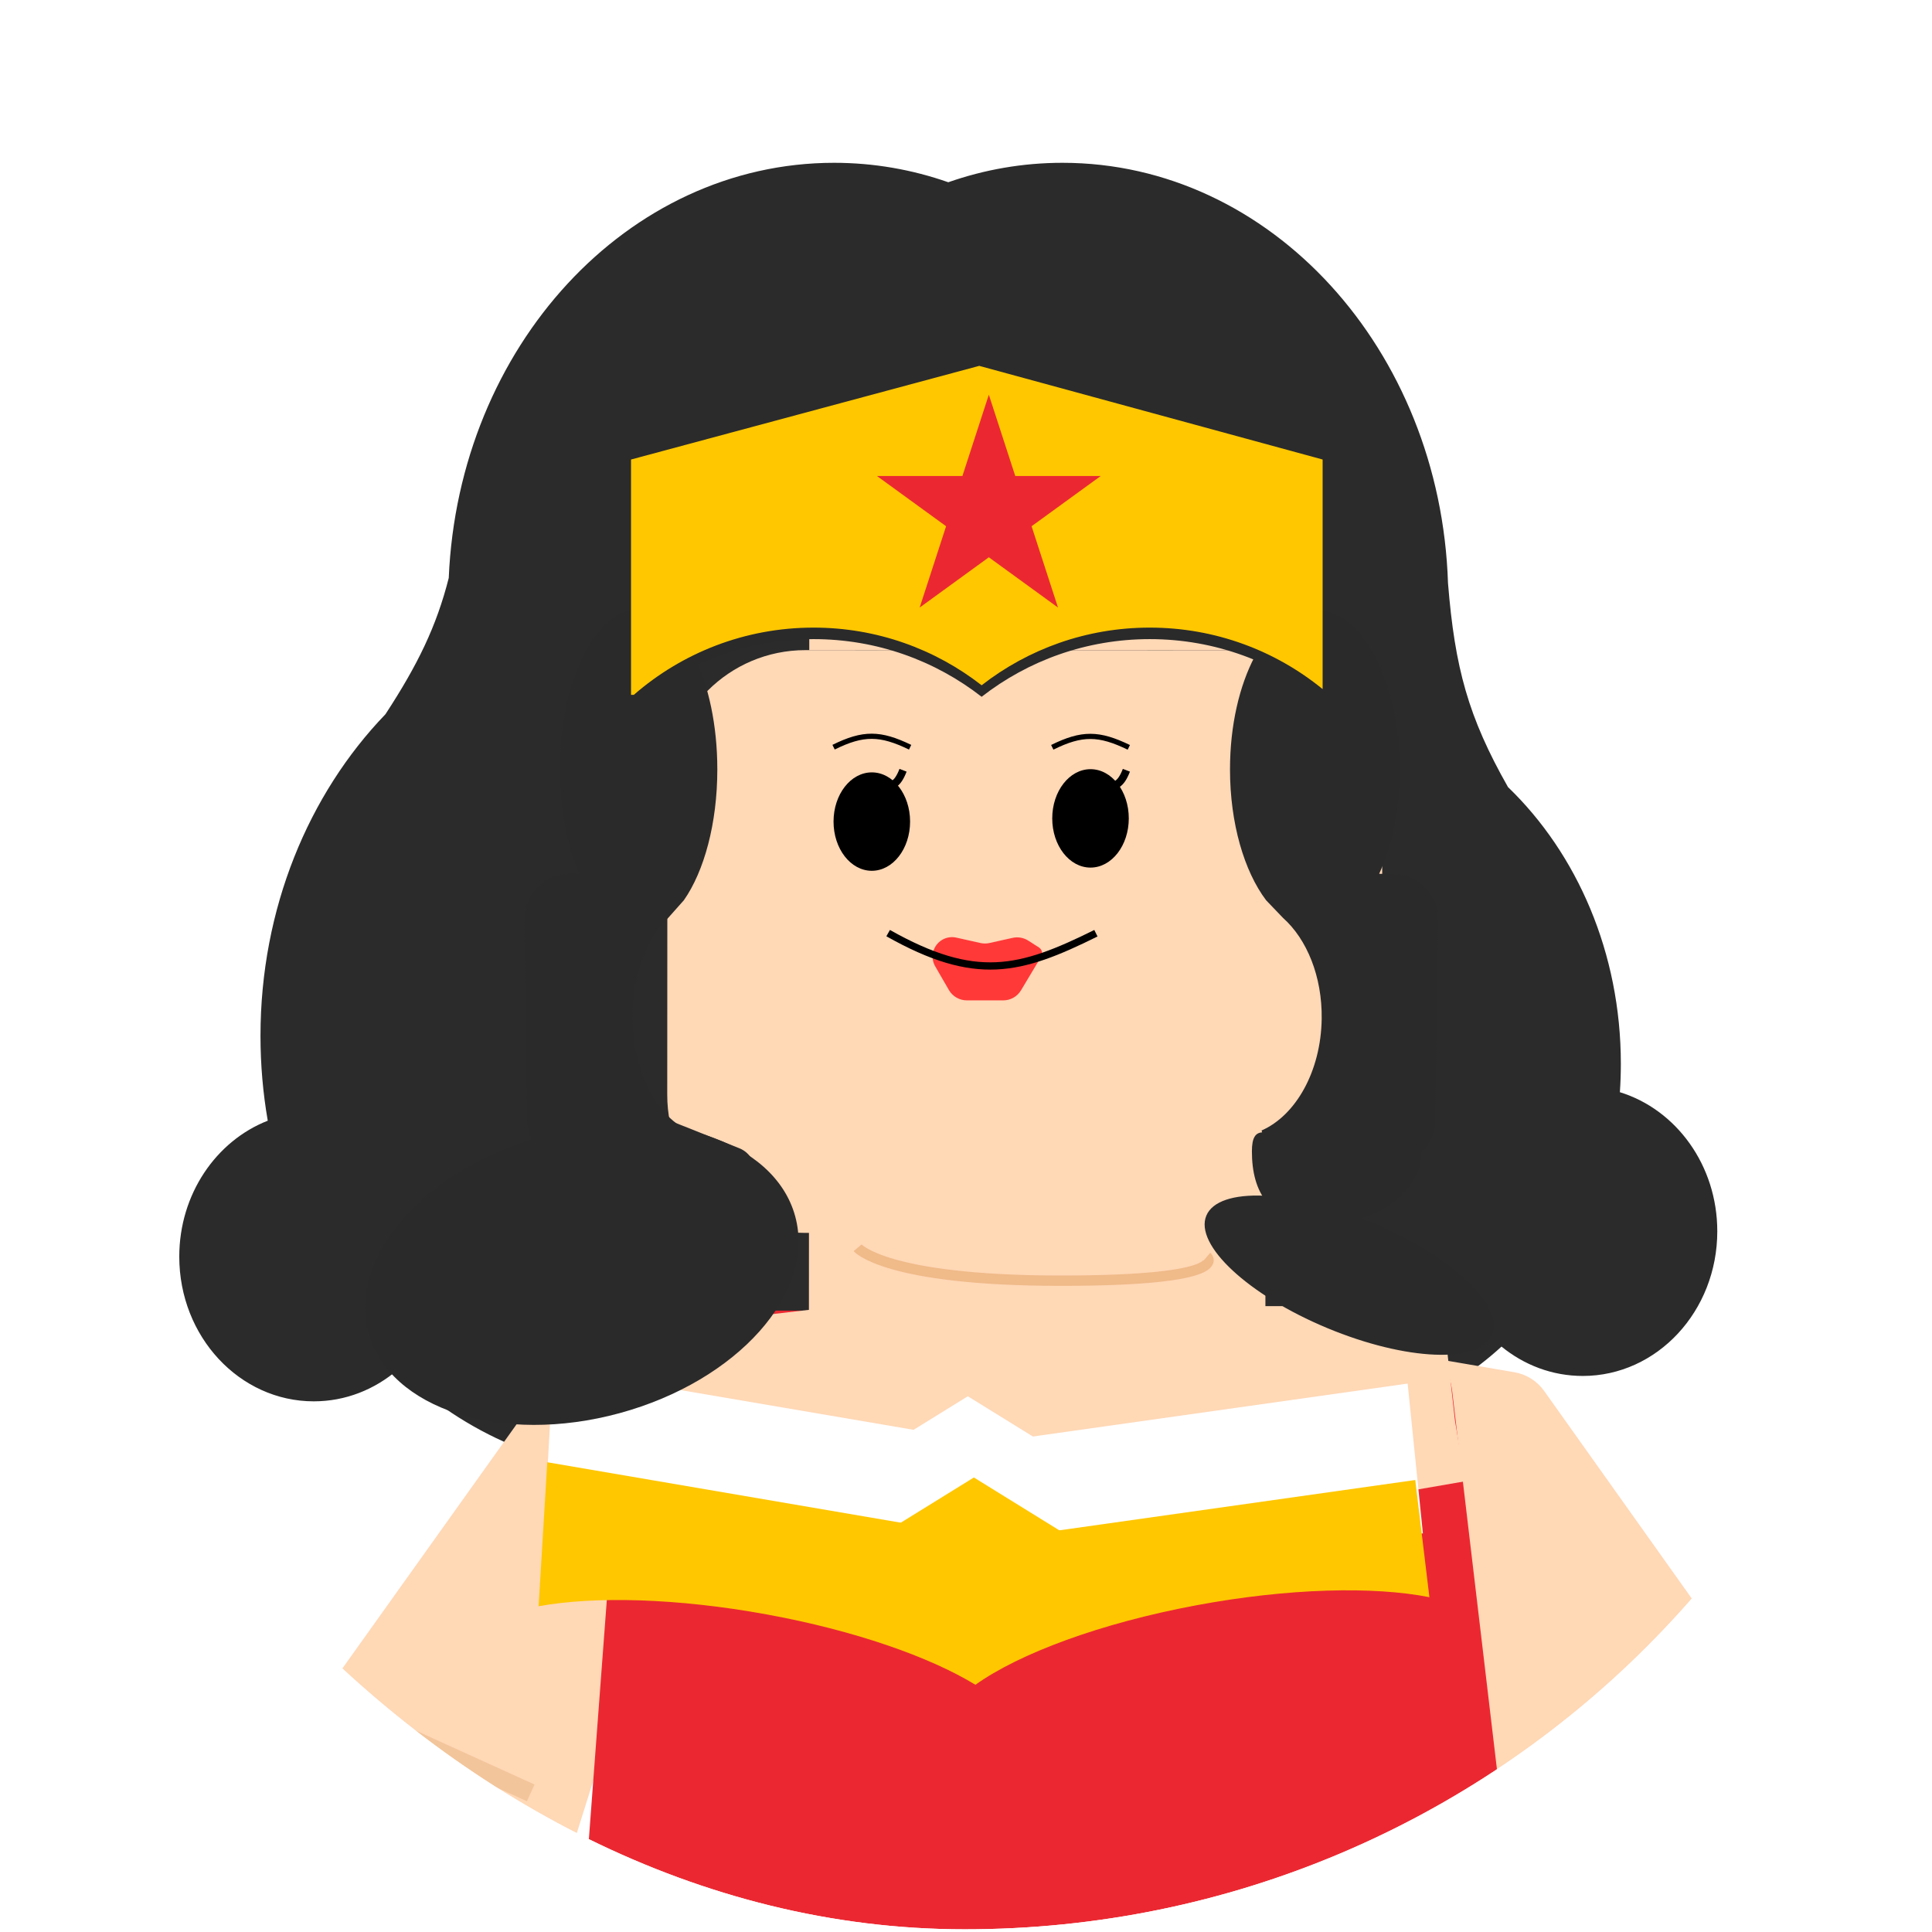 <svg width="690" height="690" viewBox="0 0 690 690" fill="none" xmlns="http://www.w3.org/2000/svg">
<g clip-path="url(#clip0_579_1309)">
<rect width="689.043" height="689.043" rx="344.522" fill="white"/>
<path fill-rule="evenodd" clip-rule="evenodd" d="M137.66 255.079C149.218 237.395 155.879 223.703 160.268 206.416C163.785 123.857 224.052 58.144 297.882 58.144C312.083 58.144 325.781 60.575 338.671 65.089C351.561 60.575 365.259 58.144 379.46 58.144C453.839 58.144 514.452 124.837 517.143 208.259C519.593 238.544 524.365 256.053 538.568 281.099C563.227 304.874 578.873 340.326 578.873 379.925C578.873 383.339 578.757 386.723 578.528 390.071C598.615 396.257 613.317 416.155 613.317 439.746C613.317 468.28 591.808 491.412 565.276 491.412C554.373 491.412 544.318 487.505 536.255 480.922C516.67 498.826 491.77 509.543 464.664 509.543C416.626 509.543 375.514 475.883 358.642 428.21C338.25 485.457 288.698 525.86 230.807 525.86C196.988 525.86 166.014 512.072 142.038 489.192C133.822 496.255 123.402 500.478 112.066 500.478C85.534 500.478 64.025 477.346 64.025 448.812C64.025 426.487 77.192 407.468 95.63 400.249C93.925 390.45 93.031 380.321 93.031 369.955C93.031 324.494 110.227 283.577 137.66 255.079Z" fill="#2B2B2B"/>
<g filter="url(#filter0_d_579_1309)">
<path d="M199.773 577.868L228.012 474.222C231.167 462.642 221.243 451.698 209.411 453.709L184.808 457.891C180.528 458.618 176.711 461.01 174.189 464.544L96.731 573.094C95.683 574.563 94.884 576.194 94.366 577.923L65.037 675.875C62.356 684.827 67.673 694.208 76.73 696.508L141.025 712.838C149.47 714.983 158.121 710.161 160.737 701.85L199.773 577.868Z" fill="#FFD8B6"/>
<line x1="112.664" y1="586.562" x2="168.13" y2="611.761" stroke="#F3C59B" stroke-width="6.571"/>
<path fill-rule="evenodd" clip-rule="evenodd" d="M139.584 688.262C139.584 688.262 139.584 688.262 139.584 688.261C140.018 686.395 129.782 682.417 116.721 679.376C103.66 676.335 92.72 675.382 92.286 677.248C92.285 677.249 92.285 677.249 92.285 677.25L83.632 714.411L130.93 725.425L139.584 688.262Z" fill="#FFD8B6"/>
<path d="M123.899 800.09C179.335 687.02 24.443 666.156 31.81 781.482" stroke="#FFD8B6" stroke-width="43.508" stroke-linecap="round"/>
<path d="M504.375 581.493L476.281 477.833C473.141 466.244 483.082 455.303 494.911 457.329L519.448 461.531C523.724 462.264 527.536 464.66 530.051 468.196L607.31 576.829C608.355 578.299 609.151 579.93 609.666 581.658L638.858 679.638C641.526 688.595 636.198 697.976 627.139 700.269L562.926 716.522C554.481 718.66 545.841 713.83 543.236 705.517L504.375 581.493Z" fill="#FFD8B6"/>
<line y1="-3.285" x2="60.867" y2="-3.285" transform="matrix(-0.911 0.413 0.412 0.911 592.733 593.271)" stroke="#F3C59B" stroke-width="6.571"/>
<path fill-rule="evenodd" clip-rule="evenodd" d="M556.49 695.516C556.488 695.509 556.487 695.503 556.485 695.497C556.196 694.107 569.685 689.448 586.616 685.09C603.547 680.732 617.507 678.326 617.797 679.716C617.797 679.718 617.797 679.719 617.798 679.721L617.799 679.721L623.573 707.4L562.262 723.182L556.49 695.516Z" fill="#FFD8B6"/>
<path d="M571.503 805.789C520.392 689.699 663.547 668.45 656.62 786.789" stroke="#FFD8B6" stroke-width="43.508" stroke-linecap="round"/>
<path d="M200.781 469.899C202.068 452.75 216.363 439.495 233.56 439.504L464.65 439.627C481.294 439.636 495.302 452.09 497.258 468.618L534.397 782.334L177.33 782.333L200.781 469.899Z" fill="#EB2831"/>
<path d="M216.941 252.888C216.956 225.672 239.031 203.62 266.247 203.635L422.991 203.718C450.207 203.733 472.259 225.808 472.244 253.024L472.186 362.594C472.171 389.811 450.096 411.863 422.88 411.848L266.136 411.765C238.92 411.75 216.868 389.675 216.883 362.459L216.941 252.888Z" fill="#FFD8B6"/>
<rect x="267.623" y="172.412" width="163.035" height="31.22" transform="rotate(0.03 267.623 172.412)" fill="#FFD8B6"/>
<rect x="267.498" y="408.287" width="163.035" height="31.22" transform="rotate(0.03 267.498 408.287)" fill="#FFD8B6"/>
<path d="M200.895 446.995L278.847 437.929L346.829 437.929L493.669 437.929L498.201 478.72L501.827 500.474L351.527 526.471L197.193 509.109L200.895 446.995Z" fill="#FFD8B6"/>
<g filter="url(#filter1_d_579_1309)">
<path d="M284.879 413.381C284.879 413.381 294.634 425.101 357.118 425.134C419.602 425.167 409.628 416.565 409.628 416.565" stroke="#F0BA89" stroke-width="3.699"/>
</g>
</g>
<path fill-rule="evenodd" clip-rule="evenodd" d="M238.613 327.846L244.235 321.52C251.463 311.187 256.186 294.105 256.186 274.78C256.186 243.242 243.606 217.676 228.087 217.676C212.569 217.676 199.988 243.242 199.988 274.78C199.988 289.033 202.557 302.066 206.806 312.071L203.4 312.116C194.39 312.234 187.182 319.634 187.3 328.644L188.236 400.073C188.293 404.359 189.996 408.237 192.737 411.113L192.737 411.215C192.737 425.473 207.347 437.03 225.368 437.03C243.39 437.03 248.935 425.472 248.935 411.215C248.935 406.287 247.77 404.56 245.5 404.41C245.571 404.185 245.637 403.958 245.698 403.729C234.397 398.346 226.08 382.58 225.834 363.862C225.636 348.739 230.755 335.404 238.613 327.846Z" fill="#2A2A2A"/>
<path fill-rule="evenodd" clip-rule="evenodd" d="M458.251 327.851L452.181 321.521C444.381 311.188 439.285 294.105 439.285 274.78C439.285 243.242 452.858 217.676 469.602 217.676C486.346 217.676 499.92 243.242 499.92 274.78C499.92 289.033 497.147 302.066 492.563 312.071L497.526 312.131C506.536 312.241 513.737 319.634 513.61 328.643L512.599 400.074C512.536 404.536 510.687 408.558 507.742 411.468C507.557 425.609 491.866 437.03 472.537 437.03C453.092 437.03 447.109 425.472 447.109 411.215C447.109 406.329 448.345 404.59 450.752 404.414C450.683 404.194 450.619 403.972 450.559 403.747C462.773 398.382 471.767 382.601 472.032 363.862C472.246 348.743 466.725 335.41 458.251 327.851Z" fill="#2A2A2A"/>
<path d="M227.182 426.484L240.605 400.771L264.024 410.08C266.525 411.074 268.476 413.142 269.25 415.719C276.977 441.453 270.954 445.984 254.639 440.819L227.182 426.484Z" fill="#2A2A2A"/>
<path fill-rule="evenodd" clip-rule="evenodd" d="M349.724 134.777L225.368 168.225V252.272H226.362C243.536 237.314 265.984 228.256 290.547 228.256C313.177 228.256 334.012 235.945 350.581 248.852C367.15 235.945 387.984 228.256 410.615 228.256C434.033 228.256 455.529 236.49 472.365 250.22V168.225L349.724 134.777Z" fill="#2A2A2A"/>
<path fill-rule="evenodd" clip-rule="evenodd" d="M349.724 130.664L225.368 164.112V248.159H226.365C243.538 233.202 265.985 224.145 290.547 224.145C313.177 224.145 334.012 231.833 350.581 244.741C367.15 231.833 387.984 224.145 410.615 224.145C434.033 224.145 455.529 232.379 472.365 246.109V164.112L349.724 130.664Z" fill="#FFC700"/>
<path d="M353.155 140.956L362.59 169.994H393.122L368.421 187.94L377.856 216.978L353.155 199.031L328.454 216.978L337.889 187.94L313.188 169.994H343.72L353.155 140.956Z" fill="#EB2831"/>
<ellipse cx="217.374" cy="441.926" rx="55.292" ry="20.462" transform="rotate(-6.565 217.374 441.926)" fill="#2A2A2A"/>
<ellipse cx="481.877" cy="455.417" rx="55.292" ry="20.462" transform="rotate(22.608 481.877 455.417)" fill="#2A2A2A"/>
<path d="M197.537 488.695L353.242 515.252L502.733 494.134L508.172 547.613L353.242 571.18L194.55 542.174L197.537 488.695Z" fill="white"/>
<path d="M345.651 498.668L396.21 529.939H295.092L345.651 498.668Z" fill="white"/>
<path d="M347.812 527.672L398.371 558.943H297.253L347.812 527.672Z" fill="#FFC700"/>
<path fill-rule="evenodd" clip-rule="evenodd" d="M195.456 522.23L356.089 549.694L505.451 528.575L510.502 570.426C490.586 566.48 460.167 567.175 427.253 573.317C392.898 579.728 364.007 590.547 348.363 601.705C331.963 591.697 305.182 582.311 273.896 576.59C241.892 570.737 212.268 570.017 192.363 573.663L195.456 522.23Z" fill="#FFC700"/>
<ellipse cx="207.786" cy="455.168" rx="78.993" ry="51.337" transform="rotate(-15.251 207.786 455.168)" fill="#2A2A2A"/>
<path d="M350.157 336.79L341.538 334.861C339.834 334.48 338.049 334.754 336.538 335.629C333.218 337.551 332.083 341.8 334.003 345.121L338.888 353.576C340.209 355.862 342.649 357.271 345.289 357.273L358.297 357.279C360.899 357.281 363.311 355.915 364.648 353.682L371.842 341.664C372.066 341.29 372.184 340.862 372.184 340.425C372.184 339.605 371.766 338.841 371.075 338.398L367.245 335.943C365.585 334.88 363.57 334.523 361.646 334.951L353.38 336.791C352.319 337.028 351.218 337.027 350.157 336.79Z" fill="#FF3938"/>
<path d="M317.197 333.256C348.44 350.853 364.16 346.812 391.396 333.295" stroke="black" stroke-width="2.589"/>
<ellipse cx="389.469" cy="292.28" rx="13.668" ry="17.574" transform="rotate(0.03 389.469 292.28)" fill="black"/>
<ellipse cx="311.362" cy="293.423" rx="13.668" ry="17.574" transform="rotate(0.03 311.362 293.423)" fill="black"/>
<path d="M375.811 266.895C386.472 261.621 392.5 261.771 403.148 266.91" stroke="black" stroke-width="1.849"/>
<path d="M297.707 266.852C308.368 261.578 314.397 261.728 325.044 266.867" stroke="black" stroke-width="1.849"/>
<path d="M402.281 275.094C400.291 280.232 398.269 281.136 393.913 281.066" stroke="black" stroke-width="2.719"/>
<path d="M322.516 275.094C320.526 280.232 318.504 281.136 314.148 281.066" stroke="black" stroke-width="2.719"/>
</g>
<defs>
<filter id="filter0_d_579_1309" x="2.664" y="172.412" width="725.75" height="1127.24" filterUnits="userSpaceOnUse" color-interpolation-filters="sRGB">
<feFlood flood-opacity="0" result="BackgroundImageFix"/>
<feColorMatrix in="SourceAlpha" type="matrix" values="0 0 0 0 0 0 0 0 0 0 0 0 0 0 0 0 0 0 127 0" result="hardAlpha"/>
<feOffset dx="21.416" dy="28.554"/>
<feGaussianBlur stdDeviation="14.277"/>
<feComposite in2="hardAlpha" operator="out"/>
<feColorMatrix type="matrix" values="0 0 0 0 0 0 0 0 0 0 0 0 0 0 0 0 0 0 0.25 0"/>
<feBlend mode="normal" in2="BackgroundImageFix" result="effect1_dropShadow_579_1309"/>
<feBlend mode="normal" in="SourceGraphic" in2="effect1_dropShadow_579_1309" result="shape"/>
</filter>
<filter id="filter1_d_579_1309" x="273.845" y="406.246" width="147.833" height="34.053" filterUnits="userSpaceOnUse" color-interpolation-filters="sRGB">
<feFlood flood-opacity="0" result="BackgroundImageFix"/>
<feColorMatrix in="SourceAlpha" type="matrix" values="0 0 0 0 0 0 0 0 0 0 0 0 0 0 0 0 0 0 127 0" result="hardAlpha"/>
<feOffset dy="3.699"/>
<feGaussianBlur stdDeviation="4.808"/>
<feComposite in2="hardAlpha" operator="out"/>
<feColorMatrix type="matrix" values="0 0 0 0 0 0 0 0 0 0 0 0 0 0 0 0 0 0 0.25 0"/>
<feBlend mode="normal" in2="BackgroundImageFix" result="effect1_dropShadow_579_1309"/>
<feBlend mode="normal" in="SourceGraphic" in2="effect1_dropShadow_579_1309" result="shape"/>
</filter>
<clipPath id="clip0_579_1309">
<rect width="689.043" height="689.043" rx="344.522" fill="white"/>
</clipPath>
</defs>
</svg>
